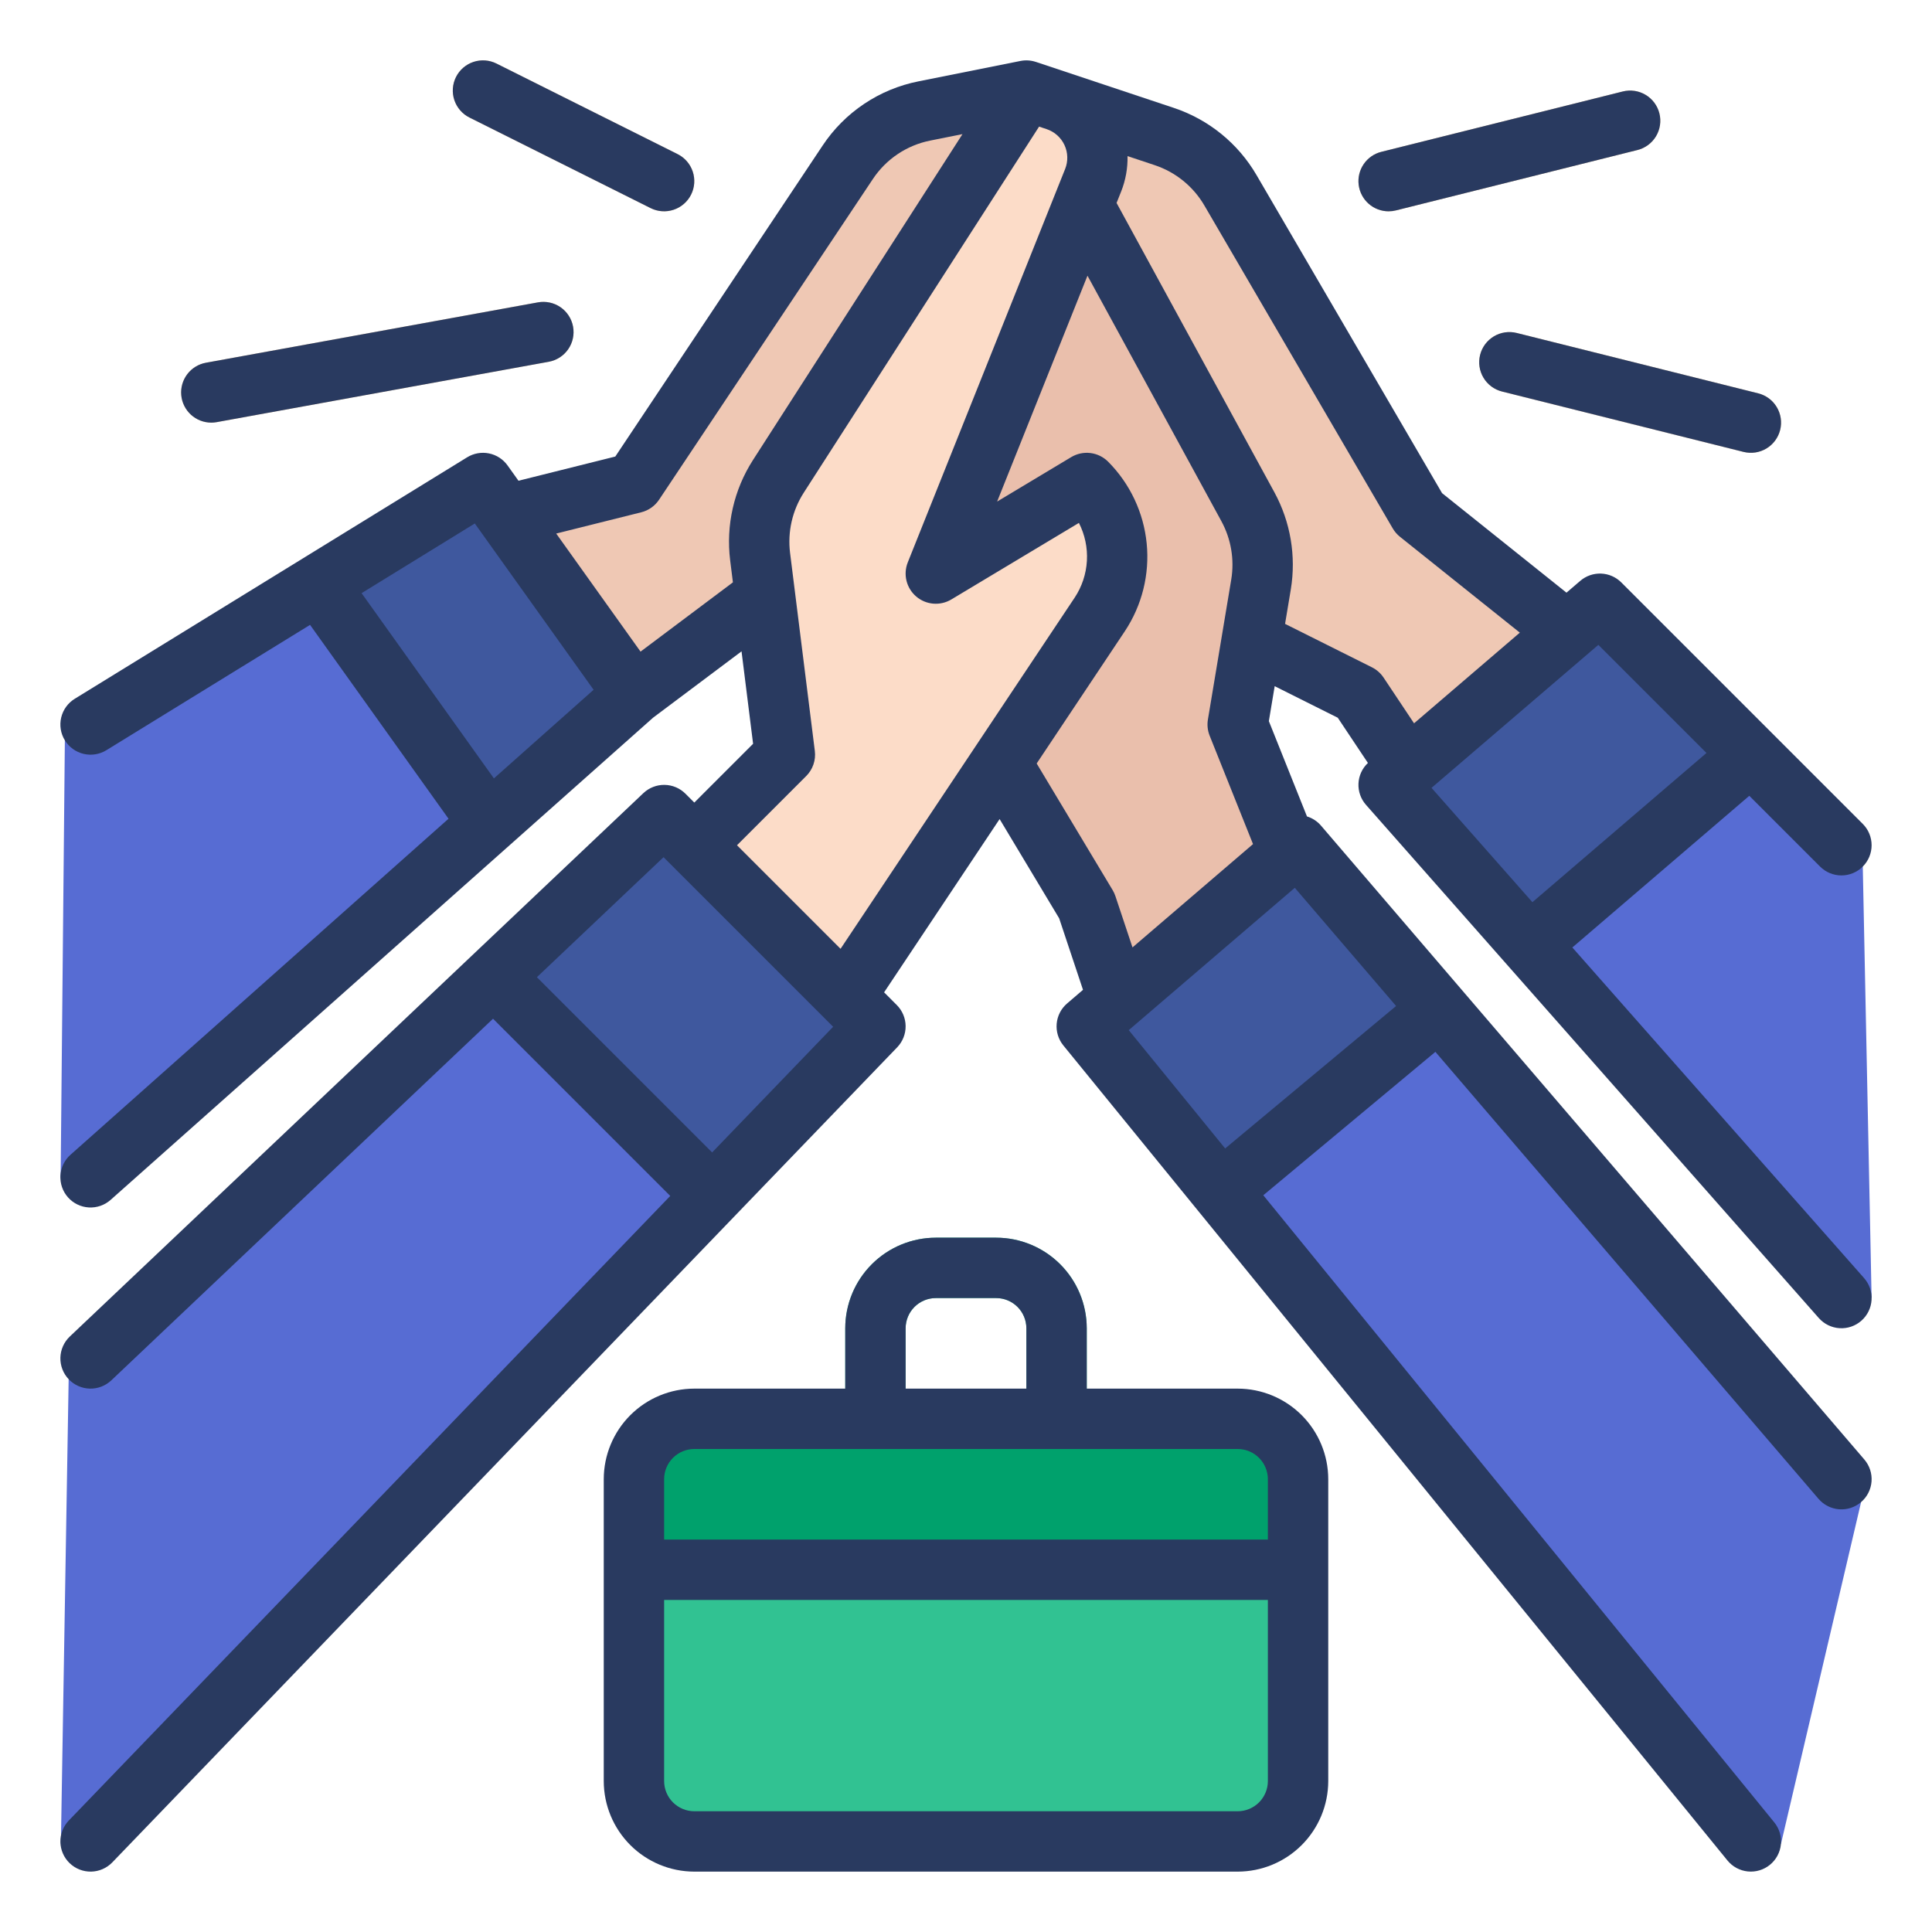 <?xml version="1.0" encoding="UTF-8" standalone="no"?> <svg width="512" height="512" viewBox="0 0 512 512" fill="none" xmlns="http://www.w3.org/2000/svg">
<path d="M16.067 312.162L168 184L128 128L17.187 196.193L16.067 312.162Z" fill="#576CD3"/>
<path d="M16.133 488.701L232 272L176 216L18.192 365.502L16.133 488.701Z" fill="#576CD3"/>
<path d="M244.997 29.401C240.877 30.225 236.959 31.852 233.467 34.191C229.975 36.529 226.978 39.532 224.647 43.029L168 128L134.061 136.485L168 184L200 160L272 24L244.997 29.401Z" fill="#EFC8B4"/>
<path d="M376 136L326.078 50.419C322.161 43.704 315.932 38.644 308.556 36.185L272 24V139.209L331.692 169.846L360 184L373.091 203.636L415.31 167.448L376 136Z" fill="#EFC8B4"/>
<path d="M328 192L334.185 154.891C335.361 147.835 334.139 140.587 330.713 134.307L284.757 50.031L240 160L288 240L296.296 264.889L341.617 226.043L328 192Z" fill="#EABFAC"/>
<path d="M328 376H184C175.163 376 168 383.163 168 392V472C168 480.837 175.163 488 184 488H328C336.837 488 344 480.837 344 472V392C344 383.163 336.837 376 328 376Z" fill="#31C292"/>
<path d="M280 384C278.949 384 277.909 383.793 276.939 383.391C275.968 382.989 275.086 382.4 274.343 381.657C273.6 380.914 273.011 380.032 272.609 379.061C272.207 378.091 272 377.051 272 376V352C271.998 349.879 271.154 347.846 269.654 346.346C268.154 344.846 266.121 344.002 264 344H248C245.879 344.002 243.846 344.846 242.346 346.346C240.846 347.846 240.002 349.879 240 352V376C240 378.122 239.157 380.157 237.657 381.657C236.157 383.157 234.122 384 232 384C229.878 384 227.843 383.157 226.343 381.657C224.843 380.157 224 378.122 224 376V352C224.007 345.637 226.538 339.537 231.037 335.037C235.537 330.538 241.637 328.007 248 328H264C270.363 328.007 276.463 330.538 280.963 335.037C285.462 339.537 287.993 345.637 288 352V376C288 377.051 287.793 378.091 287.391 379.061C286.989 380.032 286.4 380.914 285.657 381.657C284.914 382.4 284.032 382.989 283.061 383.391C282.091 383.793 281.051 384 280 384V384Z" fill="#31C292"/>
<path d="M344 416H168V392C168 387.757 169.686 383.687 172.686 380.686C175.687 377.686 179.757 376 184 376H328C332.243 376 336.313 377.686 339.314 380.686C342.314 383.687 344 387.757 344 392V416Z" fill="#00A16C"/>
<path d="M288 128L248 152L289.698 47.755C290.508 45.731 290.895 43.562 290.837 41.383C290.778 39.203 290.274 37.059 289.357 35.081C288.44 33.103 287.128 31.334 285.502 29.881C283.876 28.428 281.97 27.323 279.902 26.634L272 24L206.274 126.24C202.221 132.546 200.509 140.075 201.439 147.513L208 200L184 224L224 264L291.449 162.827C294.988 157.518 296.579 151.147 295.95 144.797C295.321 138.447 292.512 132.512 288 128V128Z" fill="#FCDCC8"/>
<path d="M344 224L288 272L471.965 488.701L493.207 398.074L344 224Z" fill="#576CD3"/>
<path d="M424 160L368 208L495.992 344L493.657 229.657L424 160Z" fill="#576CD3"/>
<path d="M367.994 56.002C366.042 56 364.158 55.285 362.697 53.991C361.235 52.697 360.297 50.913 360.06 48.976C359.822 47.038 360.301 45.081 361.406 43.471C362.511 41.862 364.166 40.713 366.06 40.239L430.06 24.239C432.118 23.724 434.296 24.048 436.116 25.14C437.017 25.68 437.802 26.393 438.428 27.237C439.053 28.081 439.506 29.041 439.761 30.06C440.016 31.079 440.068 32.138 439.913 33.178C439.758 34.217 439.401 35.215 438.86 36.116C438.32 37.017 437.607 37.803 436.763 38.428C435.919 39.053 434.96 39.507 433.94 39.761L369.94 55.761C369.304 55.921 368.65 56.002 367.994 56.002V56.002Z" fill="#F4CF9B"/>
<path d="M464.006 120.002C463.35 120.002 462.696 119.921 462.06 119.761L398.06 103.761C396.001 103.247 394.232 101.935 393.14 100.116C392.048 98.297 391.724 96.118 392.239 94.06C392.754 92.001 394.065 90.232 395.884 89.14C397.704 88.048 399.882 87.724 401.941 88.239L465.941 104.239C467.834 104.713 469.489 105.862 470.595 107.471C471.7 109.08 472.178 111.038 471.94 112.976C471.703 114.913 470.765 116.697 469.303 117.991C467.842 119.285 465.958 120 464.006 120.002V120.002Z" fill="#F4CF9B"/>
<path d="M175.994 56.002C174.753 56.001 173.531 55.711 172.422 55.155L124.422 31.155C123.482 30.686 122.643 30.036 121.954 29.242C121.265 28.448 120.739 27.527 120.406 26.53C120.073 25.533 119.94 24.48 120.014 23.431C120.088 22.383 120.369 21.359 120.839 20.419C121.309 19.479 121.96 18.641 122.754 17.952C123.548 17.264 124.47 16.738 125.467 16.407C126.465 16.075 127.518 15.942 128.566 16.017C129.614 16.093 130.638 16.374 131.578 16.845L179.578 40.845C181.19 41.651 182.482 42.978 183.246 44.611C184.01 46.244 184.199 48.087 183.784 49.842C183.37 51.596 182.375 53.159 180.961 54.277C179.546 55.395 177.796 56.003 175.994 56.002H175.994Z" fill="#F4CF9B"/>
<path d="M55.991 112.002C53.994 111.999 52.071 111.25 50.598 109.902C49.125 108.553 48.21 106.703 48.032 104.715C47.854 102.726 48.426 100.743 49.635 99.154C50.845 97.565 52.605 96.486 54.569 96.129L142.569 80.129C143.602 79.941 144.663 79.959 145.69 80.18C146.717 80.402 147.69 80.825 148.554 81.422C149.418 82.02 150.155 82.783 150.724 83.666C151.293 84.549 151.683 85.535 151.871 86.569C152.059 87.603 152.042 88.663 151.82 89.69C151.598 90.717 151.176 91.69 150.578 92.554C149.98 93.418 149.217 94.155 148.334 94.724C147.451 95.294 146.465 95.683 145.431 95.871L57.431 111.871C56.956 111.958 56.474 112.001 55.991 112.002V112.002Z" fill="#F4CF9B"/>
<path d="M232.001 272L176.001 216L130.812 258.811L188.831 316.83L232.001 272Z" fill="#3F589E"/>
<path d="M84.336 154.87L129.553 218.175L168 184L128 128L84.336 154.87Z" fill="#3F589E"/>
<path d="M344 224L288 272L323.588 315.677L381.333 267.556L344 224Z" fill="#3F589E"/>
<path d="M368 208L405.5 250.5L408 248L464 200L424 160L368 208Z" fill="#3F589E"/>
<path d="M328 368H288V352C287.993 345.637 285.462 339.537 280.963 335.037C276.463 330.538 270.363 328.007 264 328H248C241.637 328.007 235.537 330.538 231.037 335.037C226.538 339.537 224.007 345.637 224 352V368H184C177.637 368.007 171.537 370.538 167.037 375.037C162.538 379.537 160.007 385.637 160 392V472C160.007 478.363 162.538 484.463 167.037 488.963C171.537 493.462 177.637 495.993 184 496H328C334.363 495.993 340.463 493.462 344.963 488.963C349.462 484.463 351.993 478.363 352 472V392C351.993 385.637 349.462 379.537 344.963 375.037C340.463 370.538 334.363 368.007 328 368ZM240 352C240.002 349.879 240.846 347.846 242.346 346.346C243.846 344.846 245.879 344.002 248 344H264C266.121 344.002 268.154 344.846 269.654 346.346C271.154 347.846 271.998 349.879 272 352V368H240V352ZM184 384H328C330.121 384.002 332.154 384.846 333.654 386.346C335.154 387.846 335.998 389.879 336 392V408H176V392C176.002 389.879 176.846 387.846 178.346 386.346C179.846 384.846 181.879 384.002 184 384ZM328 480H184C181.879 479.998 179.846 479.154 178.346 477.654C176.846 476.154 176.002 474.121 176 472V424H336V472C335.998 474.121 335.154 476.154 333.654 477.654C332.154 479.154 330.121 479.998 328 480V480Z" fill="#293A60"/>
<path d="M350.074 218.793C349.093 217.648 347.805 216.805 346.362 216.364L336.26 191.107L337.803 181.845L354.522 190.205L362.513 202.191C361.002 203.613 360.104 205.566 360.008 207.638C359.913 209.711 360.628 211.739 362.002 213.293L482.002 349.293C482.697 350.08 483.54 350.724 484.484 351.185C485.428 351.647 486.453 351.919 487.501 351.984C488.55 352.05 489.601 351.908 490.595 351.567C491.589 351.227 492.506 350.693 493.293 349.998C494.081 349.303 494.724 348.46 495.186 347.516C495.648 346.573 495.919 345.547 495.985 344.499C496.05 343.45 495.908 342.399 495.568 341.405C495.227 340.411 494.694 339.495 493.999 338.707L416.689 251.089L463.582 210.895L482.344 229.657C483.844 231.155 485.878 231.997 487.999 231.996C490.12 231.995 492.154 231.153 493.653 229.653C495.153 228.153 495.996 226.12 495.997 223.999C495.997 221.878 495.156 219.844 493.657 218.343L429.657 154.343C428.232 152.918 426.321 152.083 424.307 152.005C422.293 151.928 420.324 152.614 418.794 153.926L415.134 157.062L382.16 130.683L332.989 46.389C328.093 37.993 320.307 31.668 311.086 28.596L274.53 16.41C274.517 16.406 274.505 16.404 274.492 16.4L274.491 16.402C273.182 15.969 271.783 15.884 270.431 16.155L243.429 21.555C238.273 22.572 233.37 24.601 229.004 27.526C224.638 30.45 220.895 34.211 217.991 38.591L163.059 120.989L137.405 127.402L134.51 123.35C133.332 121.7 131.572 120.56 129.585 120.158C127.599 119.756 125.534 120.124 123.807 121.186L19.807 185.186C18 186.298 16.709 188.083 16.218 190.147C15.726 192.211 16.075 194.386 17.187 196.193C18.299 198 20.083 199.291 22.147 199.782C24.211 200.274 26.386 199.925 28.193 198.813L82.168 165.598L118.864 216.973L18.685 306.02C17.099 307.43 16.139 309.412 16.014 311.53C15.889 313.648 16.611 315.729 18.021 317.315C19.43 318.901 21.412 319.862 23.53 319.986C25.648 320.111 27.729 319.389 29.315 317.979L173.07 190.197L196.515 172.614L199.577 197.11L184 212.686L181.657 210.343C180.183 208.869 178.192 208.029 176.108 208.001C174.024 207.973 172.011 208.759 170.498 210.192L18.498 354.192C17.736 354.915 17.123 355.78 16.695 356.74C16.267 357.699 16.032 358.733 16.003 359.784C15.975 360.834 16.154 361.879 16.529 362.86C16.905 363.842 17.47 364.739 18.193 365.502C18.915 366.264 19.781 366.877 20.74 367.305C21.7 367.734 22.734 367.969 23.784 367.997C24.834 368.025 25.88 367.847 26.861 367.471C27.842 367.095 28.74 366.53 29.502 365.807L130.66 269.973L177.622 316.935L18.238 482.45C16.767 483.979 15.964 486.029 16.004 488.15C16.045 490.27 16.926 492.288 18.454 493.76C19.982 495.231 22.031 496.035 24.152 495.996C26.273 495.956 28.291 495.076 29.763 493.549L237.763 277.549C239.217 276.04 240.02 274.02 240 271.924C239.98 269.829 239.139 267.825 237.657 266.343L234.294 262.98L264.908 217.061L280.689 243.363L287.006 262.315L282.794 265.926C281.209 267.284 280.218 269.208 280.032 271.287C279.846 273.366 280.48 275.435 281.799 277.053L457.799 493.053C459.14 494.695 461.078 495.738 463.187 495.953C465.297 496.167 467.405 495.535 469.049 494.195C470.692 492.856 471.737 490.919 471.953 488.81C472.17 486.7 471.54 484.592 470.202 482.947L334.789 316.757L380.394 278.752L481.926 397.206C483.307 398.817 485.271 399.814 487.387 399.977C489.502 400.139 491.596 399.455 493.207 398.074C494.818 396.693 495.814 394.729 495.977 392.613C496.14 390.498 495.455 388.404 494.075 386.793L350.074 218.793ZM452.234 199.548L406.102 239.09L379.368 208.792L423.582 170.895L452.234 199.548ZM319.168 54.45L369.09 140.031C369.586 140.881 370.234 141.632 371.003 142.247L402.77 167.66L374.739 191.686L366.657 179.562C365.884 178.404 364.823 177.467 363.578 176.845L340.555 165.333L342.077 156.206C343.532 147.385 342.005 138.331 337.736 130.476L295.903 53.783L297.126 50.726C298.305 47.75 298.876 44.568 298.806 41.368L306.027 43.775C311.559 45.618 316.231 49.413 319.168 54.45V54.45ZM130.891 206.283L95.826 157.193L125.832 138.728L157.311 182.798L130.891 206.283ZM169.751 172.687L147.4 141.396L169.941 135.761C171.871 135.278 173.553 134.093 174.657 132.437L231.304 47.467C233.046 44.838 235.292 42.581 237.912 40.827C240.531 39.072 243.473 37.855 246.567 37.245L255.068 35.545L199.545 121.914C194.484 129.798 192.345 139.207 193.501 148.505L194.229 154.328L169.751 172.687ZM188.722 305.408L142.28 258.966L175.849 227.163L218.294 269.607L218.335 269.648L220.792 272.105L188.722 305.408ZM195.314 224L213.657 205.657C214.519 204.795 215.172 203.748 215.567 202.596C215.963 201.444 216.089 200.216 215.938 199.008L209.377 146.521C208.684 140.942 209.967 135.297 213.004 130.566L275.368 33.555L277.376 34.224C278.41 34.57 279.362 35.122 280.175 35.849C280.987 36.575 281.643 37.46 282.101 38.449C282.559 39.437 282.811 40.509 282.84 41.599C282.869 42.688 282.675 43.772 282.27 44.784L240.573 149.029C239.95 150.583 239.832 152.294 240.234 153.92C240.636 155.546 241.538 157.005 242.813 158.09C244.088 159.176 245.672 159.835 247.341 159.973C249.01 160.111 250.68 159.721 252.116 158.86L285.921 138.576C287.507 141.682 288.238 145.154 288.039 148.636C287.841 152.117 286.72 155.484 284.793 158.389L222.757 251.443L195.314 224ZM295.59 237.47C295.405 236.916 295.16 236.384 294.86 235.884L274.728 202.33L298.106 167.264C302.653 160.411 304.694 152.197 303.883 144.011C303.073 135.826 299.46 128.172 293.657 122.343C292.396 121.081 290.749 120.278 288.978 120.06C287.207 119.842 285.414 120.222 283.884 121.14L264.248 132.922L288.193 73.059L323.69 138.138C326.251 142.851 327.167 148.283 326.294 153.576L323.804 168.514L323.791 168.596L320.109 190.684C319.868 192.129 320.029 193.611 320.572 194.971L332.062 223.695L300.123 251.072L295.59 237.47ZM324.681 304.352L299.131 272.995L343.133 235.28L369.98 266.602L324.681 304.352Z" fill="#293A60"/>
<path d="M367.994 56.002C368.65 56.002 369.304 55.921 369.94 55.761L433.94 39.761C434.96 39.507 435.919 39.053 436.763 38.428C437.607 37.803 438.32 37.017 438.86 36.116C439.401 35.215 439.758 34.217 439.913 33.178C440.068 32.138 440.016 31.079 439.761 30.06C439.506 29.041 439.053 28.081 438.428 27.237C437.802 26.393 437.017 25.68 436.116 25.14C434.296 24.048 432.118 23.724 430.06 24.239L366.06 40.239C364.166 40.713 362.511 41.862 361.406 43.471C360.301 45.081 359.822 47.038 360.06 48.976C360.297 50.913 361.235 52.697 362.697 53.991C364.158 55.285 366.042 56 367.994 56.002V56.002Z" fill="#293A60"/>
<path d="M392.239 94.059C391.724 96.118 392.049 98.296 393.14 100.115C394.232 101.935 396.001 103.246 398.06 103.761L462.06 119.761C464.118 120.275 466.297 119.951 468.116 118.86C469.935 117.768 471.247 115.998 471.761 113.94C472.276 111.882 471.952 109.703 470.86 107.884C469.769 106.064 467.999 104.753 465.94 104.238L401.94 88.238C399.882 87.724 397.704 88.049 395.885 89.14C394.065 90.232 392.754 92.001 392.239 94.059Z" fill="#293A60"/>
<path d="M124.422 31.155L172.422 55.155C174.32 56.102 176.515 56.257 178.527 55.585C180.538 54.914 182.201 53.471 183.149 51.575C184.098 49.678 184.254 47.482 183.584 45.47C182.915 43.458 181.473 41.794 179.578 40.845L131.578 16.845C130.638 16.374 129.614 16.093 128.566 16.017C127.518 15.942 126.465 16.075 125.467 16.407C124.47 16.738 123.548 17.264 122.754 17.952C121.96 18.641 121.309 19.479 120.839 20.419C120.369 21.359 120.088 22.383 120.014 23.431C119.94 24.48 120.073 25.533 120.406 26.53C120.739 27.527 121.265 28.448 121.954 29.242C122.643 30.036 123.482 30.686 124.422 31.155V31.155Z" fill="#293A60"/>
<path d="M55.991 112.002C56.474 112.001 56.956 111.958 57.431 111.871L145.431 95.871C146.465 95.683 147.451 95.294 148.334 94.724C149.217 94.155 149.98 93.418 150.578 92.554C151.176 91.69 151.598 90.717 151.82 89.69C152.042 88.663 152.059 87.603 151.871 86.569C151.683 85.535 151.293 84.549 150.724 83.666C150.155 82.783 149.418 82.02 148.554 81.422C147.69 80.825 146.717 80.402 145.69 80.18C144.663 79.959 143.602 79.941 142.569 80.129L54.569 96.129C52.605 96.486 50.845 97.565 49.635 99.154C48.426 100.743 47.854 102.726 48.032 104.715C48.21 106.703 49.125 108.553 50.598 109.902C52.071 111.25 53.994 111.999 55.991 112.002V112.002Z" fill="#293A60"/>
</svg>
